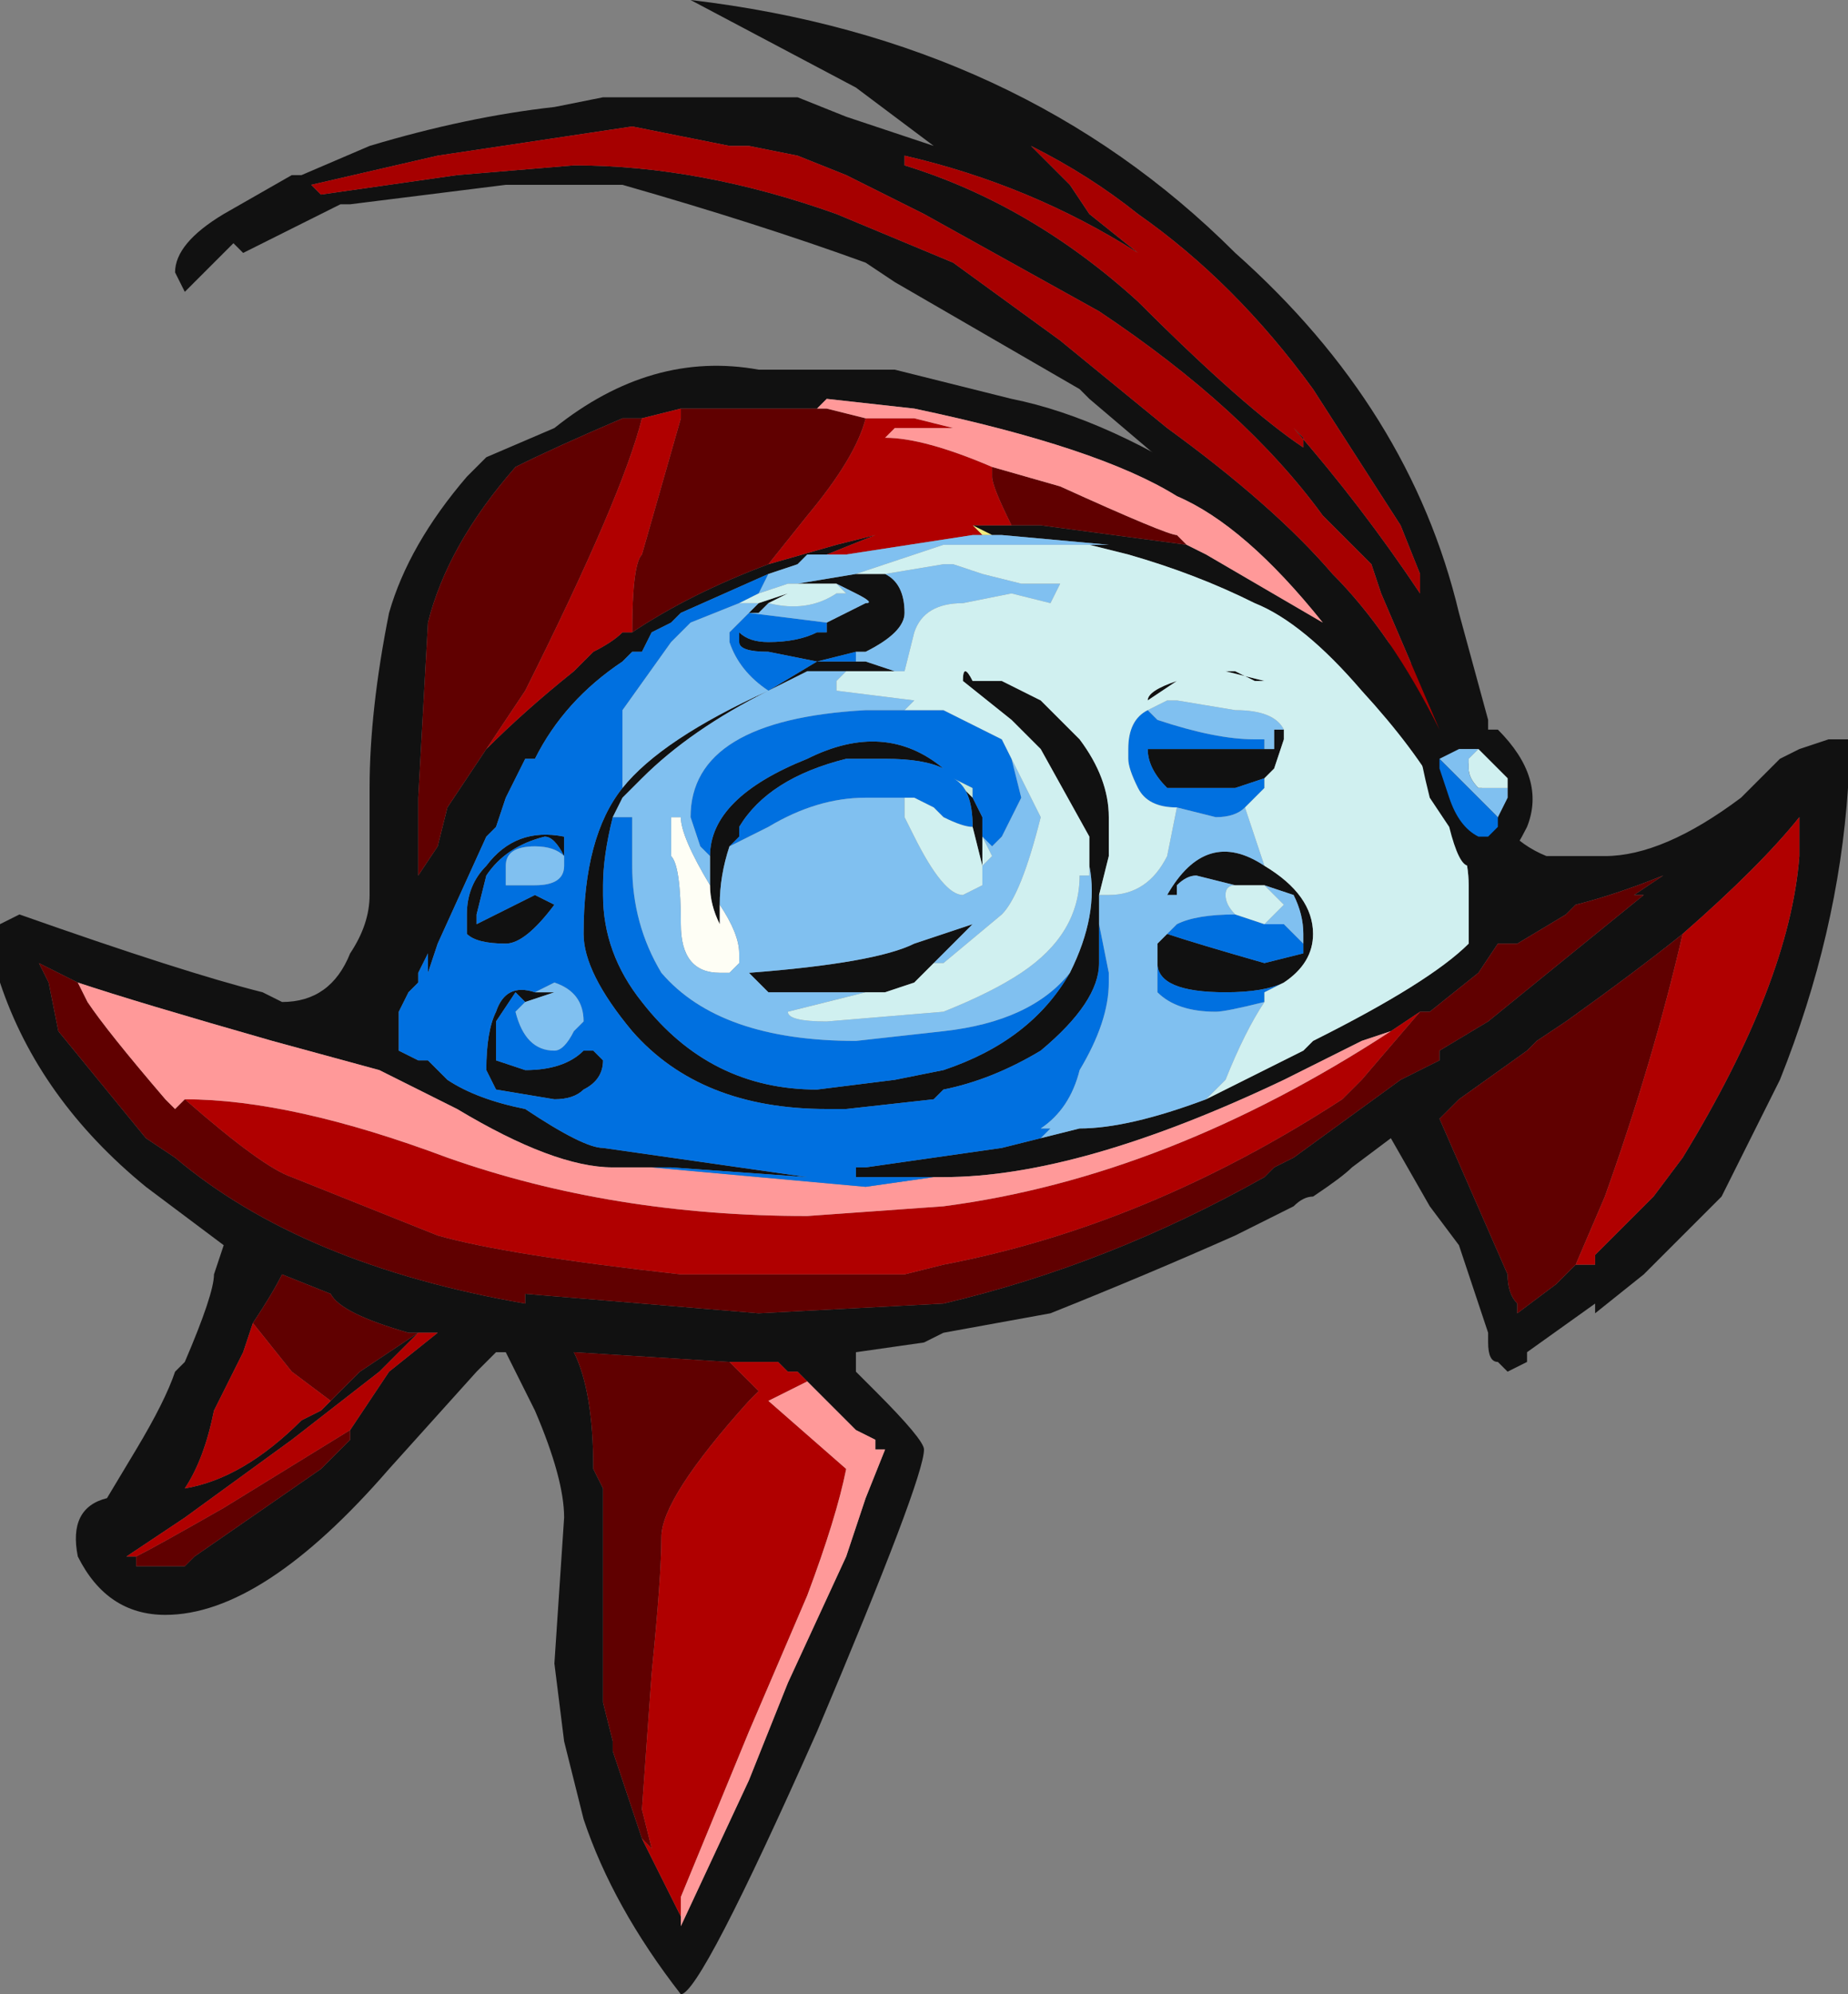 <?xml version="1.0" encoding="UTF-8" standalone="no"?>
<svg xmlns:ffdec="https://www.free-decompiler.com/flash" xmlns:xlink="http://www.w3.org/1999/xlink" ffdec:objectType="frame" height="71.75px" width="66.5px" xmlns="http://www.w3.org/2000/svg">
  <rect width="100%" height="100%" fill="#808080" stroke="none"/>
  <g transform="matrix(1.0, 0.0, 0.0, 1.0, 33.6, 40.6)">
    <use ffdec:characterId="2214" height="10.25" transform="matrix(7.0, 0.0, 0.0, 7.0, -33.6, -40.6)" width="9.5" xlink:href="#shape0"/>
  </g>
  <defs>
    <g id="shape0" transform="matrix(1.0, 0.0, 0.0, 1.0, 4.8, 5.8)">
      <path d="M1.7 -2.3 L1.65 -2.3 1.55 -2.35 1.5 -2.35 1.7 -2.3 M1.7 -1.95 L1.75 -1.95 1.75 -2.05 1.8 -2.05 1.8 -2.0 1.75 -1.85 1.7 -1.8 1.55 -1.75 1.2 -1.75 Q1.1 -1.85 1.1 -1.95 L1.7 -1.95 M2.7 -1.95 L2.8 -1.8 Q2.9 -1.5 3.15 -1.4 L3.45 -1.4 Q3.75 -1.4 4.15 -1.7 L4.35 -1.9 4.45 -1.95 4.6 -2.0 4.7 -2.0 Q4.7 -1.95 4.7 -1.75 4.65 -1.0 4.35 -0.25 L4.05 0.35 3.65 0.75 3.4 0.95 3.4 0.9 3.05 1.15 3.05 1.2 2.95 1.25 2.9 1.2 Q2.85 1.2 2.85 1.1 L2.85 1.05 2.7 0.6 2.55 0.4 2.35 0.05 2.15 0.2 Q2.1 0.25 1.95 0.35 1.9 0.35 1.85 0.4 L1.55 0.55 Q1.1 0.75 0.6 0.95 L0.05 1.05 -0.05 1.1 -0.4 1.15 -0.4 1.25 -0.3 1.35 Q-0.05 1.6 -0.05 1.65 -0.05 1.8 -0.6 3.1 -1.2 4.45 -1.3 4.45 -1.65 4.0 -1.8 3.55 L-1.9 3.15 -1.95 2.75 -1.9 2.0 Q-1.9 1.8 -2.05 1.45 L-2.2 1.15 -2.25 1.15 -2.35 1.25 -2.8 1.75 Q-3.45 2.5 -3.95 2.5 -4.25 2.5 -4.4 2.2 -4.45 1.95 -4.25 1.9 L-4.1 1.65 Q-3.95 1.4 -3.9 1.25 L-3.85 1.2 Q-3.7 0.85 -3.7 0.75 L-3.65 0.6 Q-3.85 0.45 -4.05 0.3 -4.6 -0.15 -4.8 -0.75 L-4.8 -1.05 -4.7 -1.1 Q-3.85 -0.8 -3.45 -0.7 L-3.35 -0.65 Q-3.1 -0.65 -3.0 -0.9 -2.9 -1.05 -2.9 -1.2 L-2.9 -1.75 Q-2.9 -2.15 -2.8 -2.65 -2.7 -3.0 -2.4 -3.35 -2.35 -3.4 -2.3 -3.45 L-1.95 -3.6 Q-1.45 -4.0 -0.9 -3.9 L-0.2 -3.9 0.4 -3.75 Q0.9 -3.65 1.5 -3.25 L2.5 -2.35 2.7 -1.95 M1.4 -0.15 L1.9 -0.4 1.95 -0.45 Q2.55 -0.75 2.75 -0.95 L2.75 -1.25 Q2.75 -1.65 2.2 -2.25 1.9 -2.6 1.65 -2.7 1.35 -2.85 1.0 -2.95 L0.8 -3.0 0.75 -3.0 0.65 -3.0 0.9 -3.0 0.35 -3.05 0.2 -3.05 0.25 -3.05 0.3 -3.05 0.2 -3.1 0.4 -3.1 0.55 -3.1 1.3 -3.0 1.4 -2.95 2.0 -2.6 Q1.6 -3.1 1.25 -3.25 0.85 -3.5 -0.1 -3.7 L-0.55 -3.75 -0.6 -3.7 -0.55 -3.7 -1.3 -3.7 -1.5 -3.65 -1.6 -3.65 Q-1.95 -3.5 -2.15 -3.4 -2.5 -3.0 -2.6 -2.6 L-2.65 -1.7 -2.65 -1.3 -2.55 -1.45 -2.5 -1.65 -2.3 -1.95 Q-2.1 -2.15 -1.85 -2.35 L-1.75 -2.45 Q-1.65 -2.5 -1.6 -2.55 L-1.55 -2.55 Q-1.25 -2.75 -0.85 -2.9 L-0.5 -3.0 -0.3 -3.05 -0.55 -2.95 -0.65 -2.95 -0.7 -2.9 -0.85 -2.85 -1.3 -2.65 -1.35 -2.6 -1.45 -2.55 -1.5 -2.45 -1.55 -2.45 -1.6 -2.4 Q-1.9 -2.2 -2.05 -1.9 L-2.1 -1.9 -2.2 -1.7 -2.25 -1.55 -2.3 -1.5 -2.55 -0.95 -2.6 -0.8 -2.6 -0.9 -2.65 -0.8 -2.65 -0.75 -2.7 -0.7 -2.75 -0.6 -2.75 -0.5 -2.75 -0.4 -2.65 -0.35 -2.6 -0.35 -2.5 -0.25 Q-2.35 -0.15 -2.1 -0.1 -1.8 0.1 -1.7 0.1 L-0.65 0.25 -1.35 0.2 -1.45 0.2 -1.65 0.2 Q-1.95 0.2 -2.45 -0.1 L-2.85 -0.3 -3.4 -0.45 Q-4.1 -0.65 -4.4 -0.75 L-4.6 -0.85 -4.55 -0.75 -4.5 -0.5 -4.05 0.05 -3.9 0.15 Q-3.25 0.7 -2.1 0.9 L-2.1 0.85 -0.9 0.95 0.05 0.9 Q0.9 0.7 1.7 0.25 L1.75 0.2 1.85 0.15 2.4 -0.25 2.6 -0.35 2.6 -0.4 2.85 -0.55 3.65 -1.2 3.6 -1.2 3.75 -1.3 Q3.5 -1.2 3.3 -1.15 L3.25 -1.1 3.0 -0.95 2.9 -0.95 2.8 -0.8 2.55 -0.6 2.5 -0.6 2.35 -0.5 2.2 -0.45 1.8 -0.25 Q0.75 0.25 0.05 0.25 L0.0 0.25 -0.4 0.25 -0.4 0.2 -0.35 0.2 0.35 0.1 0.55 0.05 0.75 0.0 Q1.0 0.0 1.4 -0.15 M-0.4 -2.85 L-0.25 -2.85 Q-0.15 -2.8 -0.15 -2.65 -0.15 -2.55 -0.35 -2.45 L-0.4 -2.45 -0.6 -2.4 -0.85 -2.45 Q-1.0 -2.45 -1.0 -2.5 L-1.0 -2.55 Q-0.95 -2.5 -0.85 -2.5 -0.7 -2.5 -0.6 -2.55 L-0.55 -2.55 -0.55 -2.6 -0.35 -2.7 Q-0.3 -2.7 -0.4 -2.75 L-0.5 -2.8 -0.7 -2.8 -0.4 -2.85 M0.0 -0.85 L-0.1 -0.75 -0.25 -0.7 -0.35 -0.7 -0.85 -0.7 -0.95 -0.8 Q-0.3 -0.85 -0.1 -0.95 L0.2 -1.05 0.0 -0.85 M0.8 -1.4 L0.8 -1.5 0.55 -1.95 0.4 -2.1 0.15 -2.3 Q0.15 -2.4 0.2 -2.3 L0.35 -2.3 0.55 -2.2 0.75 -2.0 Q0.9 -1.8 0.9 -1.6 L0.9 -1.4 0.85 -1.2 0.85 -0.95 0.85 -0.85 Q0.85 -0.65 0.55 -0.4 0.3 -0.25 0.05 -0.2 L0.0 -0.15 -0.45 -0.1 -0.55 -0.1 Q-1.2 -0.1 -1.55 -0.5 -1.8 -0.8 -1.8 -1.0 -1.8 -1.5 -1.6 -1.75 -1.4 -2.0 -0.85 -2.25 -1.25 -2.05 -1.5 -1.8 L-1.6 -1.7 -1.65 -1.6 Q-1.7 -1.4 -1.7 -1.25 L-1.7 -1.2 Q-1.7 -0.9 -1.5 -0.65 -1.15 -0.2 -0.6 -0.2 L-0.2 -0.25 0.05 -0.3 Q0.5 -0.45 0.7 -0.8 0.85 -1.1 0.8 -1.35 L0.8 -1.4 M0.2 -1.55 Q0.2 -1.75 0.1 -1.8 L0.05 -1.85 Q-0.05 -1.9 -0.25 -1.9 L-0.45 -1.9 Q-0.85 -1.8 -1.0 -1.55 L-1.0 -1.5 -1.05 -1.45 Q-1.1 -1.3 -1.1 -1.15 L-1.1 -1.05 Q-1.15 -1.15 -1.15 -1.25 L-1.15 -1.4 Q-1.15 -1.7 -0.65 -1.9 -0.25 -2.1 0.05 -1.85 L0.1 -1.8 0.2 -1.7 0.25 -1.6 0.25 -1.5 0.25 -1.35 0.2 -1.55 M1.1 -2.2 Q1.1 -2.25 1.25 -2.3 L1.1 -2.2 M1.15 -0.95 L1.2 -1.0 Q1.35 -0.95 1.7 -0.85 L1.9 -0.9 1.9 -0.95 1.9 -1.0 Q1.9 -1.1 1.85 -1.2 L1.7 -1.25 1.55 -1.25 1.35 -1.3 Q1.3 -1.3 1.25 -1.25 L1.25 -1.2 1.2 -1.2 Q1.4 -1.55 1.7 -1.35 1.95 -1.2 1.95 -1.0 1.95 -0.85 1.8 -0.75 1.7 -0.7 1.5 -0.7 1.15 -0.7 1.15 -0.85 L1.15 -0.95 M-0.4 -2.4 L-0.35 -2.4 -0.2 -2.35 -0.65 -2.35 -0.85 -2.25 -0.6 -2.4 -0.4 -2.4 M3.85 -1.0 Q3.6 -0.8 3.25 -0.55 L3.1 -0.45 3.05 -0.4 2.7 -0.15 2.6 -0.05 2.95 0.75 Q2.95 0.85 3.0 0.9 L3.0 0.95 3.2 0.8 3.3 0.7 3.4 0.7 3.4 0.65 3.7 0.35 3.85 0.15 Q4.4 -0.75 4.45 -1.4 L4.45 -1.6 Q4.25 -1.35 3.85 -1.0 M3.75 -1.3 L3.75 -1.3 M-0.9 -2.7 L-0.75 -2.75 -0.85 -2.7 -0.9 -2.65 -0.95 -2.65 -0.9 -2.7 M-1.9 -1.4 Q-1.95 -1.5 -2.0 -1.5 -2.2 -1.45 -2.3 -1.3 L-2.35 -1.1 -2.35 -1.05 Q-2.15 -1.15 -2.05 -1.2 L-1.95 -1.15 Q-2.1 -0.95 -2.2 -0.95 -2.35 -0.95 -2.4 -1.0 L-2.4 -1.1 Q-2.4 -1.25 -2.3 -1.35 -2.15 -1.55 -1.9 -1.5 L-1.9 -1.4 M-2.1 -0.65 L-2.15 -0.7 -2.25 -0.55 -2.25 -0.35 -2.1 -0.3 Q-1.9 -0.3 -1.8 -0.4 L-1.75 -0.4 -1.7 -0.35 Q-1.7 -0.25 -1.8 -0.2 -1.85 -0.15 -1.95 -0.15 L-2.25 -0.2 -2.3 -0.3 Q-2.3 -0.5 -2.25 -0.6 -2.2 -0.75 -2.05 -0.7 L-1.95 -0.7 -2.1 -0.65 M-1.5 3.65 L-1.3 4.05 -1.3 4.1 -0.95 3.35 -0.75 2.85 -0.45 2.2 -0.35 1.9 -0.25 1.65 -0.3 1.65 -0.3 1.6 -0.4 1.55 -0.65 1.3 -0.7 1.25 -0.75 1.25 -0.8 1.2 -0.95 1.2 Q-1.0 1.2 -1.05 1.2 L-1.85 1.15 Q-1.75 1.35 -1.75 1.75 L-1.7 1.85 Q-1.7 2.0 -1.7 2.3 L-1.7 2.95 -1.65 3.15 -1.65 3.2 -1.5 3.65 M-2.65 1.05 L-2.7 1.05 Q-3.05 0.95 -3.1 0.85 L-3.35 0.75 Q-3.4 0.85 -3.5 1.0 L-3.55 1.15 -3.7 1.45 Q-3.75 1.7 -3.85 1.85 -3.55 1.8 -3.25 1.5 L-3.15 1.45 -3.1 1.4 -2.95 1.25 -2.65 1.05 -2.85 1.25 -3.3 1.6 -3.85 2.0 -4.15 2.2 -4.1 2.2 -4.1 2.25 -3.85 2.25 -3.8 2.2 -3.15 1.75 -3.0 1.6 -3.0 1.55 -2.8 1.25 -2.55 1.05 -2.65 1.05" fill="#111111" fill-rule="evenodd" stroke="none"/>
      <path d="M0.9 -1.6 L0.9 -1.4 0.9 -1.6 M0.2 -1.7 L0.1 -1.8 0.2 -1.75 0.2 -1.7 M0.1 -0.15 L0.1 -0.15 M1.8 -1.75 L1.8 -1.75 M3.75 -1.3 L3.75 -1.3 M-2.75 -0.6 L-2.75 -0.5 -2.75 -0.6" fill="#c8e8db" fill-rule="evenodd" stroke="none"/>
      <path d="M0.75 -3.0 L0.45 -3.0 0.65 -3.0 0.75 -3.0 M-2.65 1.05 L-2.7 1.05 -2.65 1.05" fill="#94bca5" fill-rule="evenodd" stroke="none"/>
      <path d="M1.65 -2.05 L1.65 -2.05" fill="#fbfdfc" fill-rule="evenodd" stroke="none"/>
      <path d="M0.2 -3.1 L0.3 -3.05 0.25 -3.05 0.2 -3.1" fill="#f1ec7c" fill-rule="evenodd" stroke="none"/>
      <path d="M-1.15 -1.25 Q-1.15 -1.15 -1.1 -1.05 L-1.1 -1.15 Q-1.0 -1.0 -1.0 -0.9 L-1.0 -0.85 -1.05 -0.8 -1.1 -0.8 Q-1.3 -0.8 -1.3 -1.05 -1.3 -1.35 -1.35 -1.4 L-1.35 -1.6 -1.3 -1.6 Q-1.3 -1.5 -1.15 -1.25" fill="#fefef5" fill-rule="evenodd" stroke="none"/>
      <path d="M0.3 -3.4 L0.65 -3.3 Q1.2 -3.05 1.25 -3.05 L1.3 -3.0 0.55 -3.1 0.4 -3.1 Q0.3 -3.3 0.3 -3.35 L0.3 -3.4 M-0.55 -3.7 L-0.35 -3.65 Q-0.4 -3.45 -0.65 -3.15 L-0.85 -2.9 Q-1.25 -2.75 -1.55 -2.55 -1.55 -2.9 -1.5 -2.95 L-1.3 -3.65 -1.3 -3.7 -0.55 -3.7 M-3.85 -0.15 Q-3.45 0.2 -3.3 0.25 L-2.55 0.55 Q-2.2 0.65 -1.3 0.75 L-0.15 0.75 0.05 0.7 Q1.1 0.5 2.1 -0.15 L2.2 -0.25 2.5 -0.6 2.55 -0.6 2.8 -0.8 2.9 -0.95 3.0 -0.95 3.25 -1.1 3.3 -1.15 Q3.5 -1.2 3.75 -1.3 L3.6 -1.2 3.65 -1.2 2.85 -0.55 2.6 -0.4 2.6 -0.35 2.4 -0.25 1.85 0.15 1.75 0.2 1.7 0.25 Q0.9 0.7 0.05 0.9 L-0.9 0.95 -2.1 0.85 -2.1 0.9 Q-3.25 0.7 -3.9 0.15 L-4.05 0.05 -4.5 -0.5 -4.55 -0.75 -4.6 -0.85 -4.4 -0.75 -4.35 -0.65 Q-4.25 -0.5 -3.95 -0.15 L-3.9 -0.1 -3.85 -0.15 M3.3 0.7 L3.2 0.8 3.0 0.95 3.0 0.9 Q2.95 0.85 2.95 0.75 L2.6 -0.05 2.7 -0.15 3.05 -0.4 3.1 -0.45 3.25 -0.55 Q3.6 -0.8 3.85 -1.0 3.7 -0.35 3.45 0.35 L3.3 0.7 M-2.3 -1.95 L-2.5 -1.65 -2.55 -1.45 -2.65 -1.3 -2.65 -1.7 -2.6 -2.6 Q-2.5 -3.0 -2.15 -3.4 -1.95 -3.5 -1.6 -3.65 L-1.5 -3.65 Q-1.6 -3.25 -2.1 -2.25 L-2.3 -1.95 M-0.95 1.2 L-1.05 1.2 -0.9 1.35 -0.95 1.4 Q-1.4 1.9 -1.4 2.1 -1.4 2.3 -1.45 2.8 L-1.5 3.5 -1.45 3.7 -1.5 3.65 -1.65 3.2 -1.65 3.15 -1.7 2.95 -1.7 2.3 Q-1.7 2.0 -1.7 1.85 L-1.75 1.75 Q-1.75 1.35 -1.85 1.15 L-1.05 1.2 Q-1.0 1.2 -0.95 1.2 M-2.7 1.05 L-2.65 1.05 -2.95 1.25 -3.1 1.4 -3.3 1.25 -3.5 1.0 Q-3.4 0.85 -3.35 0.75 L-3.1 0.85 Q-3.05 0.95 -2.7 1.05 M-4.1 2.2 Q-4.0 2.15 -3.65 1.95 L-3.0 1.55 -3.0 1.6 -3.15 1.75 -3.8 2.2 -3.85 2.25 -4.1 2.25 -4.1 2.2" fill="#600000" fill-rule="evenodd" stroke="none"/>
      <path d="M-0.35 -3.65 L-0.1 -3.65 0.1 -3.6 -0.2 -3.6 -0.25 -3.55 Q-0.05 -3.55 0.3 -3.4 L0.3 -3.35 Q0.3 -3.3 0.4 -3.1 L0.2 -3.1 0.25 -3.05 0.2 -3.05 -0.45 -2.95 -0.65 -2.95 -0.55 -2.95 -0.3 -3.05 -0.5 -3.0 -0.85 -2.9 -0.65 -3.15 Q-0.4 -3.45 -0.35 -3.65 M2.5 -0.6 L2.2 -0.25 2.1 -0.15 Q1.1 0.5 0.05 0.7 L-0.15 0.75 -1.3 0.75 Q-2.2 0.65 -2.55 0.55 L-3.3 0.25 Q-3.45 0.2 -3.85 -0.15 -3.3 -0.15 -2.5 0.15 -1.65 0.45 -0.65 0.45 L0.05 0.4 Q1.2 0.25 2.35 -0.5 L2.5 -0.6 M3.3 0.7 L3.45 0.35 Q3.7 -0.35 3.85 -1.0 4.25 -1.35 4.45 -1.6 L4.45 -1.4 Q4.4 -0.75 3.85 0.15 L3.7 0.35 3.4 0.65 3.4 0.7 3.3 0.7 M-2.3 -1.95 L-2.1 -2.25 Q-1.6 -3.25 -1.5 -3.65 L-1.3 -3.7 -1.3 -3.65 -1.5 -2.95 Q-1.55 -2.9 -1.55 -2.55 L-1.6 -2.55 Q-1.65 -2.5 -1.75 -2.45 L-1.85 -2.35 Q-2.1 -2.15 -2.3 -1.95 M-1.5 3.65 L-1.45 3.7 -1.5 3.5 -1.45 2.8 Q-1.4 2.3 -1.4 2.1 -1.4 1.9 -0.95 1.4 L-0.9 1.35 -1.05 1.2 -0.95 1.2 -0.8 1.2 -0.75 1.25 -0.7 1.25 -0.65 1.3 -0.85 1.4 -0.45 1.75 Q-0.5 2.0 -0.65 2.4 L-0.95 3.1 -1.3 3.95 -1.3 4.05 -1.5 3.65 M-3.5 1.0 L-3.3 1.25 -3.1 1.4 -3.15 1.45 -3.25 1.5 Q-3.55 1.8 -3.85 1.85 -3.75 1.7 -3.7 1.45 L-3.55 1.15 -3.5 1.0 M-4.1 2.2 L-4.15 2.2 -3.85 2.0 -3.3 1.6 -2.85 1.25 -2.65 1.05 -2.55 1.05 -2.8 1.25 -3.0 1.55 -3.65 1.95 Q-4.0 2.15 -4.1 2.2" fill="#b00000" fill-rule="evenodd" stroke="none"/>
      <path d="M1.3 -3.0 L1.25 -3.05 Q1.2 -3.05 0.65 -3.3 L0.3 -3.4 Q-0.05 -3.55 -0.25 -3.55 L-0.2 -3.6 0.1 -3.6 -0.1 -3.65 -0.35 -3.65 -0.55 -3.7 -0.6 -3.7 -0.55 -3.75 -0.1 -3.7 Q0.85 -3.5 1.25 -3.25 1.6 -3.1 2.0 -2.6 L1.4 -2.95 1.3 -3.0 M2.35 -0.5 Q1.2 0.25 0.05 0.4 L-0.65 0.45 Q-1.65 0.45 -2.5 0.15 -3.3 -0.15 -3.85 -0.15 L-3.9 -0.1 -3.95 -0.15 Q-4.25 -0.5 -4.35 -0.65 L-4.4 -0.75 Q-4.1 -0.65 -3.4 -0.45 L-2.85 -0.3 -2.45 -0.1 Q-1.95 0.2 -1.65 0.2 L-1.45 0.2 -0.35 0.3 0.0 0.25 0.05 0.25 Q0.75 0.25 1.8 -0.25 L2.2 -0.45 2.35 -0.5 M-1.3 4.05 L-1.3 3.95 -0.95 3.1 -0.65 2.4 Q-0.5 2.0 -0.45 1.75 L-0.85 1.4 -0.65 1.3 -0.4 1.55 -0.3 1.6 -0.3 1.65 -0.25 1.65 -0.35 1.9 -0.45 2.2 -0.75 2.85 -0.95 3.35 -1.3 4.1 -1.3 4.05" fill="#ff9999" fill-rule="evenodd" stroke="none"/>
      <path d="M1.7 -1.95 L1.1 -1.95 Q1.1 -1.85 1.2 -1.75 L1.55 -1.75 1.7 -1.8 1.7 -1.75 1.6 -1.65 Q1.55 -1.6 1.45 -1.6 L1.25 -1.65 Q1.1 -1.65 1.05 -1.75 1.0 -1.85 1.0 -1.9 L1.0 -1.95 Q1.0 -2.1 1.1 -2.15 L1.15 -2.1 Q1.45 -2.0 1.65 -2.0 L1.7 -2.0 1.7 -1.95 M-0.15 -2.15 L0.05 -2.15 0.35 -2.0 0.4 -1.9 0.45 -1.7 0.35 -1.5 0.3 -1.45 0.25 -1.5 0.25 -1.6 0.2 -1.7 0.2 -1.75 0.1 -1.8 Q0.2 -1.75 0.2 -1.55 0.15 -1.55 0.05 -1.6 L0.0 -1.65 -0.1 -1.7 -0.35 -1.7 Q-0.6 -1.7 -0.85 -1.55 L-1.05 -1.45 -1.0 -1.5 -1.0 -1.55 Q-0.85 -1.8 -0.45 -1.9 L-0.25 -1.9 Q-0.05 -1.9 0.05 -1.85 L0.1 -1.8 0.05 -1.85 Q-0.25 -2.1 -0.65 -1.9 -1.15 -1.7 -1.15 -1.4 L-1.2 -1.45 -1.25 -1.6 Q-1.25 -2.1 -0.35 -2.15 L-0.15 -2.15 M0.85 -0.95 L0.85 -1.05 0.9 -0.8 0.9 -0.75 Q0.9 -0.55 0.75 -0.3 0.7 -0.1 0.55 0.0 L0.6 0.0 0.55 0.05 0.35 0.1 -0.35 0.2 -0.4 0.2 -0.4 0.25 0.0 0.25 -0.35 0.3 -1.45 0.2 -1.35 0.2 -0.65 0.25 -1.7 0.1 Q-1.8 0.1 -2.1 -0.1 -2.35 -0.15 -2.5 -0.25 L-2.6 -0.35 -2.65 -0.35 -2.75 -0.4 -2.75 -0.5 -2.75 -0.6 -2.7 -0.7 -2.65 -0.75 -2.65 -0.8 -2.6 -0.9 -2.6 -0.8 -2.55 -0.95 -2.3 -1.5 -2.25 -1.55 -2.2 -1.7 -2.1 -1.9 -2.05 -1.9 Q-1.9 -2.2 -1.6 -2.4 L-1.55 -2.45 -1.5 -2.45 -1.45 -2.55 -1.35 -2.6 -1.3 -2.65 -0.85 -2.85 -0.9 -2.75 -1.0 -2.7 -1.25 -2.6 -1.35 -2.5 -1.6 -2.15 -1.6 -1.75 Q-1.8 -1.5 -1.8 -1.0 -1.8 -0.8 -1.55 -0.5 -1.2 -0.1 -0.55 -0.1 L-0.45 -0.1 0.0 -0.15 0.05 -0.2 Q0.3 -0.25 0.55 -0.4 0.85 -0.65 0.85 -0.85 L0.85 -0.95 M1.7 -0.65 Q1.5 -0.6 1.45 -0.6 1.25 -0.6 1.15 -0.7 1.15 -0.8 1.15 -0.85 L1.15 -0.95 1.15 -0.85 Q1.15 -0.7 1.5 -0.7 1.7 -0.7 1.8 -0.75 L1.7 -0.7 1.7 -0.65 M1.2 -1.0 L1.25 -1.05 Q1.35 -1.1 1.55 -1.1 L1.7 -1.05 1.8 -1.05 1.9 -0.95 1.9 -0.9 1.7 -0.85 Q1.35 -0.95 1.2 -1.0 M0.7 -0.8 Q0.5 -0.45 0.05 -0.3 L-0.2 -0.25 -0.6 -0.2 Q-1.15 -0.2 -1.5 -0.65 -1.7 -0.9 -1.7 -1.2 L-1.7 -1.25 Q-1.7 -1.4 -1.65 -1.6 L-1.55 -1.6 -1.55 -1.35 Q-1.55 -1.05 -1.4 -0.8 -1.1 -0.45 -0.4 -0.45 L0.05 -0.5 Q0.5 -0.55 0.7 -0.8 M-0.4 -2.4 L-0.6 -2.4 -0.85 -2.25 Q-1.0 -2.35 -1.05 -2.5 L-1.05 -2.55 -0.95 -2.65 -0.55 -2.6 -0.55 -2.55 -0.6 -2.55 Q-0.7 -2.5 -0.85 -2.5 -0.95 -2.5 -1.0 -2.55 L-1.0 -2.5 Q-1.0 -2.45 -0.85 -2.45 L-0.6 -2.4 -0.4 -2.45 -0.4 -2.4 M0.1 -0.15 L0.1 -0.15 M-1.9 -1.4 L-1.9 -1.5 Q-2.15 -1.55 -2.3 -1.35 -2.4 -1.25 -2.4 -1.1 L-2.4 -1.0 Q-2.35 -0.95 -2.2 -0.95 -2.1 -0.95 -1.95 -1.15 L-2.05 -1.2 Q-2.15 -1.15 -2.35 -1.05 L-2.35 -1.1 -2.3 -1.3 Q-2.2 -1.45 -2.0 -1.5 -1.95 -1.5 -1.9 -1.4 -1.95 -1.45 -2.05 -1.45 -2.2 -1.45 -2.2 -1.35 L-2.2 -1.25 -2.05 -1.25 Q-1.9 -1.25 -1.9 -1.35 L-1.9 -1.4 M-2.05 -0.7 Q-2.2 -0.75 -2.25 -0.6 -2.3 -0.5 -2.3 -0.3 L-2.25 -0.2 -1.95 -0.15 Q-1.85 -0.15 -1.8 -0.2 -1.7 -0.25 -1.7 -0.35 L-1.75 -0.4 -1.8 -0.4 Q-1.9 -0.3 -2.1 -0.3 L-2.25 -0.35 -2.25 -0.55 -2.15 -0.7 -2.1 -0.65 -2.15 -0.6 Q-2.1 -0.4 -1.95 -0.4 -1.9 -0.4 -1.85 -0.5 L-1.8 -0.55 Q-1.8 -0.7 -1.95 -0.75 L-2.05 -0.7" fill="#0070e0" fill-rule="evenodd" stroke="none"/>
      <path d="M1.8 -2.05 L1.75 -2.05 1.75 -1.95 1.7 -1.95 1.7 -2.0 1.65 -2.0 Q1.45 -2.0 1.15 -2.1 L1.1 -2.15 1.2 -2.2 1.25 -2.2 1.55 -2.15 Q1.75 -2.15 1.8 -2.05 M1.65 -2.05 L1.65 -2.05 M0.45 -3.0 L0.05 -3.0 -0.4 -2.85 -0.7 -2.8 -0.75 -2.8 -0.9 -2.75 -0.85 -2.85 -0.7 -2.9 -0.65 -2.95 -0.45 -2.95 0.2 -3.05 0.35 -3.05 0.9 -3.0 0.65 -3.0 0.45 -3.0 M-0.25 -2.85 L0.05 -2.9 0.1 -2.9 0.25 -2.85 0.45 -2.8 0.65 -2.8 0.6 -2.7 0.4 -2.75 0.15 -2.7 Q-0.05 -2.7 -0.1 -2.55 L-0.15 -2.35 -0.45 -2.35 -0.5 -2.3 -0.5 -2.25 -0.1 -2.2 -0.15 -2.15 -0.35 -2.15 Q-1.25 -2.1 -1.25 -1.6 L-1.2 -1.45 -1.15 -1.4 -1.15 -1.25 Q-1.3 -1.5 -1.3 -1.6 L-1.35 -1.6 -1.35 -1.4 Q-1.3 -1.35 -1.3 -1.05 -1.3 -0.8 -1.1 -0.8 L-1.05 -0.8 -1.0 -0.85 -1.0 -0.9 Q-1.0 -1.0 -1.1 -1.15 -1.1 -1.3 -1.05 -1.45 L-0.85 -1.55 Q-0.6 -1.7 -0.35 -1.7 L-0.1 -1.7 -0.15 -1.7 -0.15 -1.6 -0.1 -1.5 Q0.05 -1.2 0.15 -1.2 L0.25 -1.25 0.25 -1.35 0.3 -1.4 0.25 -1.5 0.3 -1.45 0.35 -1.5 0.45 -1.7 0.4 -1.9 0.55 -1.6 Q0.45 -1.2 0.35 -1.1 L0.05 -0.85 0.0 -0.85 0.2 -1.05 -0.1 -0.95 Q-0.3 -0.85 -0.95 -0.8 L-0.85 -0.7 -0.35 -0.7 -0.75 -0.6 Q-0.75 -0.55 -0.55 -0.55 L0.05 -0.6 Q0.3 -0.7 0.45 -0.8 0.75 -1.0 0.75 -1.3 L0.8 -1.3 0.8 -1.4 0.8 -1.35 Q0.85 -1.1 0.7 -0.8 0.5 -0.55 0.05 -0.5 L-0.4 -0.45 Q-1.1 -0.45 -1.4 -0.8 -1.55 -1.05 -1.55 -1.35 L-1.55 -1.6 -1.65 -1.6 -1.6 -1.7 -1.5 -1.8 Q-1.25 -2.05 -0.85 -2.25 L-0.65 -2.35 -0.2 -2.35 -0.35 -2.4 -0.4 -2.4 -0.4 -2.45 -0.35 -2.45 Q-0.15 -2.55 -0.15 -2.65 -0.15 -2.8 -0.25 -2.85 M0.85 -1.2 L0.9 -1.2 Q1.1 -1.2 1.2 -1.4 L1.25 -1.65 1.45 -1.6 Q1.55 -1.6 1.6 -1.65 L1.7 -1.35 Q1.4 -1.55 1.2 -1.2 L1.25 -1.2 1.25 -1.25 Q1.3 -1.3 1.35 -1.3 L1.55 -1.25 Q1.5 -1.25 1.5 -1.2 1.5 -1.15 1.55 -1.1 1.35 -1.1 1.25 -1.05 L1.2 -1.0 1.15 -0.95 1.15 -0.85 Q1.15 -0.8 1.15 -0.7 1.25 -0.6 1.45 -0.6 1.5 -0.6 1.7 -0.65 1.6 -0.5 1.5 -0.25 L1.4 -0.15 Q1.0 0.0 0.75 0.0 L0.55 0.05 0.6 0.0 0.55 0.0 Q0.7 -0.1 0.75 -0.3 0.9 -0.55 0.9 -0.75 L0.9 -0.8 0.85 -1.05 0.85 -0.95 0.85 -1.2 M-0.85 -2.25 Q-1.4 -2.0 -1.6 -1.75 L-1.6 -2.15 -1.35 -2.5 -1.25 -2.6 -1.0 -2.7 -0.9 -2.7 -0.95 -2.65 -0.9 -2.65 -0.85 -2.7 Q-0.65 -2.65 -0.5 -2.75 L-0.45 -2.75 -0.5 -2.8 -0.4 -2.75 Q-0.3 -2.7 -0.35 -2.7 L-0.55 -2.6 -0.95 -2.65 -1.05 -2.55 -1.05 -2.5 Q-1.0 -2.35 -0.85 -2.25 M1.7 -1.05 L1.8 -1.15 1.7 -1.25 1.85 -1.2 Q1.9 -1.1 1.9 -1.0 L1.9 -0.95 1.8 -1.05 1.7 -1.05 M-1.9 -1.4 L-1.9 -1.35 Q-1.9 -1.25 -2.05 -1.25 L-2.2 -1.25 -2.2 -1.35 Q-2.2 -1.45 -2.05 -1.45 -1.95 -1.45 -1.9 -1.4 M-2.05 -0.7 L-1.95 -0.75 Q-1.8 -0.7 -1.8 -0.55 L-1.85 -0.5 Q-1.9 -0.4 -1.95 -0.4 -2.1 -0.4 -2.15 -0.6 L-2.1 -0.65 -1.95 -0.7 -2.05 -0.7" fill="#80c0f0" fill-rule="evenodd" stroke="none"/>
      <path d="M1.7 -2.3 L1.5 -2.35 1.55 -2.35 1.65 -2.3 1.7 -2.3 M1.7 -1.8 L1.75 -1.85 1.8 -2.0 1.8 -2.05 Q1.75 -2.15 1.55 -2.15 L1.25 -2.2 1.2 -2.2 1.1 -2.15 Q1.0 -2.1 1.0 -1.95 L1.0 -1.9 Q1.0 -1.85 1.05 -1.75 1.1 -1.65 1.25 -1.65 L1.2 -1.4 Q1.1 -1.2 0.9 -1.2 L0.85 -1.2 0.9 -1.4 0.9 -1.6 Q0.9 -1.8 0.75 -2.0 L0.55 -2.2 0.35 -2.3 0.2 -2.3 Q0.15 -2.4 0.15 -2.3 L0.4 -2.1 0.55 -1.95 0.8 -1.5 0.8 -1.4 0.8 -1.3 0.75 -1.3 Q0.75 -1.0 0.45 -0.8 0.3 -0.7 0.05 -0.6 L-0.55 -0.55 Q-0.75 -0.55 -0.75 -0.6 L-0.35 -0.7 -0.25 -0.7 -0.1 -0.75 0.0 -0.85 0.05 -0.85 0.35 -1.1 Q0.45 -1.2 0.55 -1.6 L0.4 -1.9 0.35 -2.0 0.05 -2.15 -0.15 -2.15 -0.1 -2.2 -0.5 -2.25 -0.5 -2.3 -0.45 -2.35 -0.15 -2.35 -0.1 -2.55 Q-0.05 -2.7 0.15 -2.7 L0.4 -2.75 0.6 -2.7 0.65 -2.8 0.45 -2.8 0.25 -2.85 0.1 -2.9 0.05 -2.9 -0.25 -2.85 -0.4 -2.85 0.05 -3.0 0.45 -3.0 0.75 -3.0 0.8 -3.0 1.0 -2.95 Q1.35 -2.85 1.65 -2.7 1.9 -2.6 2.2 -2.25 2.75 -1.65 2.75 -1.25 L2.75 -0.95 Q2.55 -0.75 1.95 -0.45 L1.9 -0.4 1.4 -0.15 1.5 -0.25 Q1.6 -0.5 1.7 -0.65 L1.7 -0.7 1.8 -0.75 Q1.95 -0.85 1.95 -1.0 1.95 -1.2 1.7 -1.35 L1.6 -1.65 1.7 -1.75 1.7 -1.8 M0.2 -1.55 L0.25 -1.35 0.25 -1.5 0.3 -1.4 0.25 -1.35 0.25 -1.25 0.15 -1.2 Q0.05 -1.2 -0.1 -1.5 L-0.15 -1.6 -0.15 -1.7 -0.1 -1.7 0.0 -1.65 0.05 -1.6 Q0.15 -1.55 0.2 -1.55 M1.1 -2.2 L1.25 -2.3 Q1.1 -2.25 1.1 -2.2 M1.55 -1.1 Q1.5 -1.15 1.5 -1.2 1.5 -1.25 1.55 -1.25 L1.7 -1.25 1.8 -1.15 1.7 -1.05 1.55 -1.1 M1.8 -1.75 L1.8 -1.75 M-0.9 -2.75 L-0.75 -2.8 -0.7 -2.8 -0.5 -2.8 -0.45 -2.75 -0.5 -2.75 Q-0.65 -2.65 -0.85 -2.7 L-0.75 -2.75 -0.9 -2.7 -1.0 -2.7 -0.9 -2.75" fill="#d0f0f0" fill-rule="evenodd" stroke="none"/>
      <path d="M0.65 -4.05 L1.2 -3.6 Q1.75 -3.2 2.05 -2.85 2.35 -2.55 2.6 -2.05 L2.3 -2.75 2.25 -2.9 2.0 -3.15 Q1.6 -3.7 0.85 -4.2 L-0.05 -4.7 -0.45 -4.9 -0.7 -5.0 -0.95 -5.05 -1.05 -5.05 -1.55 -5.15 -2.55 -5.0 -3.2 -4.85 -3.15 -4.8 -2.45 -4.9 -1.85 -4.95 Q-1.2 -4.95 -0.5 -4.7 L0.1 -4.45 0.65 -4.05 M0.75 -3.8 L-0.2 -4.35 -0.35 -4.45 Q-0.9 -4.65 -1.6 -4.85 L-2.2 -4.85 -3.0 -4.75 -3.05 -4.75 -3.55 -4.5 -3.6 -4.55 -3.85 -4.3 -3.9 -4.4 Q-3.9 -4.55 -3.65 -4.7 L-3.3 -4.9 -3.25 -4.9 -2.9 -5.05 Q-2.4 -5.2 -1.95 -5.25 L-1.7 -5.3 -0.7 -5.3 -0.45 -5.2 0.0 -5.05 -0.4 -5.35 -1.25 -5.8 Q0.45 -5.6 1.55 -4.5 2.45 -3.7 2.7 -2.65 L2.85 -2.1 2.85 -2.05 2.9 -2.05 Q3.15 -1.8 3.05 -1.55 2.95 -1.35 2.85 -1.3 L2.75 -1.35 Q2.7 -1.35 2.65 -1.55 L2.55 -1.7 Q2.5 -1.9 2.5 -1.95 L2.55 -1.95 Q2.25 -2.45 2.0 -2.75 L2.1 -2.55 1.8 -2.9 0.8 -3.75 0.75 -3.8 M1.05 -4.5 Q0.5 -4.85 -0.15 -5.0 L-0.15 -4.95 Q0.5 -4.75 1.05 -4.25 1.6 -3.7 1.9 -3.5 L1.9 -3.55 1.85 -3.6 Q2.2 -3.2 2.5 -2.75 L2.5 -2.85 2.4 -3.1 1.95 -3.8 Q1.55 -4.35 1.05 -4.7 0.8 -4.9 0.5 -5.05 L0.7 -4.85 0.8 -4.7 1.05 -4.5 M2.6 -1.9 L2.6 -1.85 2.65 -1.7 Q2.7 -1.55 2.8 -1.5 L2.85 -1.5 2.9 -1.55 2.9 -1.6 2.95 -1.7 2.95 -1.8 2.8 -1.95 2.7 -1.95 2.6 -1.9" fill="#111111" fill-rule="evenodd" stroke="none"/>
      <path d="M0.65 -4.05 L0.1 -4.45 -0.5 -4.7 Q-1.2 -4.95 -1.85 -4.95 L-2.45 -4.9 -3.15 -4.8 -3.2 -4.85 -2.55 -5.0 -1.55 -5.15 -1.05 -5.05 -0.95 -5.05 -0.7 -5.0 -0.45 -4.9 -0.05 -4.7 0.85 -4.2 Q1.6 -3.7 2.0 -3.15 L2.25 -2.9 2.3 -2.75 2.6 -2.05 Q2.35 -2.55 2.05 -2.85 1.75 -3.2 1.2 -3.6 L0.65 -4.05 M1.05 -4.5 L0.8 -4.7 0.7 -4.85 0.5 -5.05 Q0.8 -4.9 1.05 -4.7 1.55 -4.35 1.95 -3.8 L2.4 -3.1 2.5 -2.85 2.5 -2.75 Q2.2 -3.2 1.85 -3.6 L1.9 -3.55 1.9 -3.5 Q1.6 -3.7 1.05 -4.25 0.5 -4.75 -0.15 -4.95 L-0.15 -5.0 Q0.5 -4.85 1.05 -4.5" fill="#a60000" fill-rule="evenodd" stroke="none"/>
      <path d="M2.9 -1.6 L2.9 -1.55 2.85 -1.5 2.8 -1.5 Q2.7 -1.55 2.65 -1.7 L2.6 -1.85 2.6 -1.9 2.9 -1.6" fill="#0070e0" fill-rule="evenodd" stroke="none"/>
      <path d="M2.9 -1.6 L2.6 -1.9 2.7 -1.95 2.8 -1.95 2.75 -1.9 2.75 -1.85 Q2.75 -1.8 2.8 -1.75 L2.95 -1.75 2.95 -1.8 2.95 -1.7 2.9 -1.6" fill="#80c0f0" fill-rule="evenodd" stroke="none"/>
      <path d="M2.8 -1.95 L2.95 -1.8 2.95 -1.75 2.8 -1.75 Q2.75 -1.8 2.75 -1.85 L2.75 -1.9 2.8 -1.95" fill="#d0f0f0" fill-rule="evenodd" stroke="none"/>
    </g>
  </defs>
</svg>
